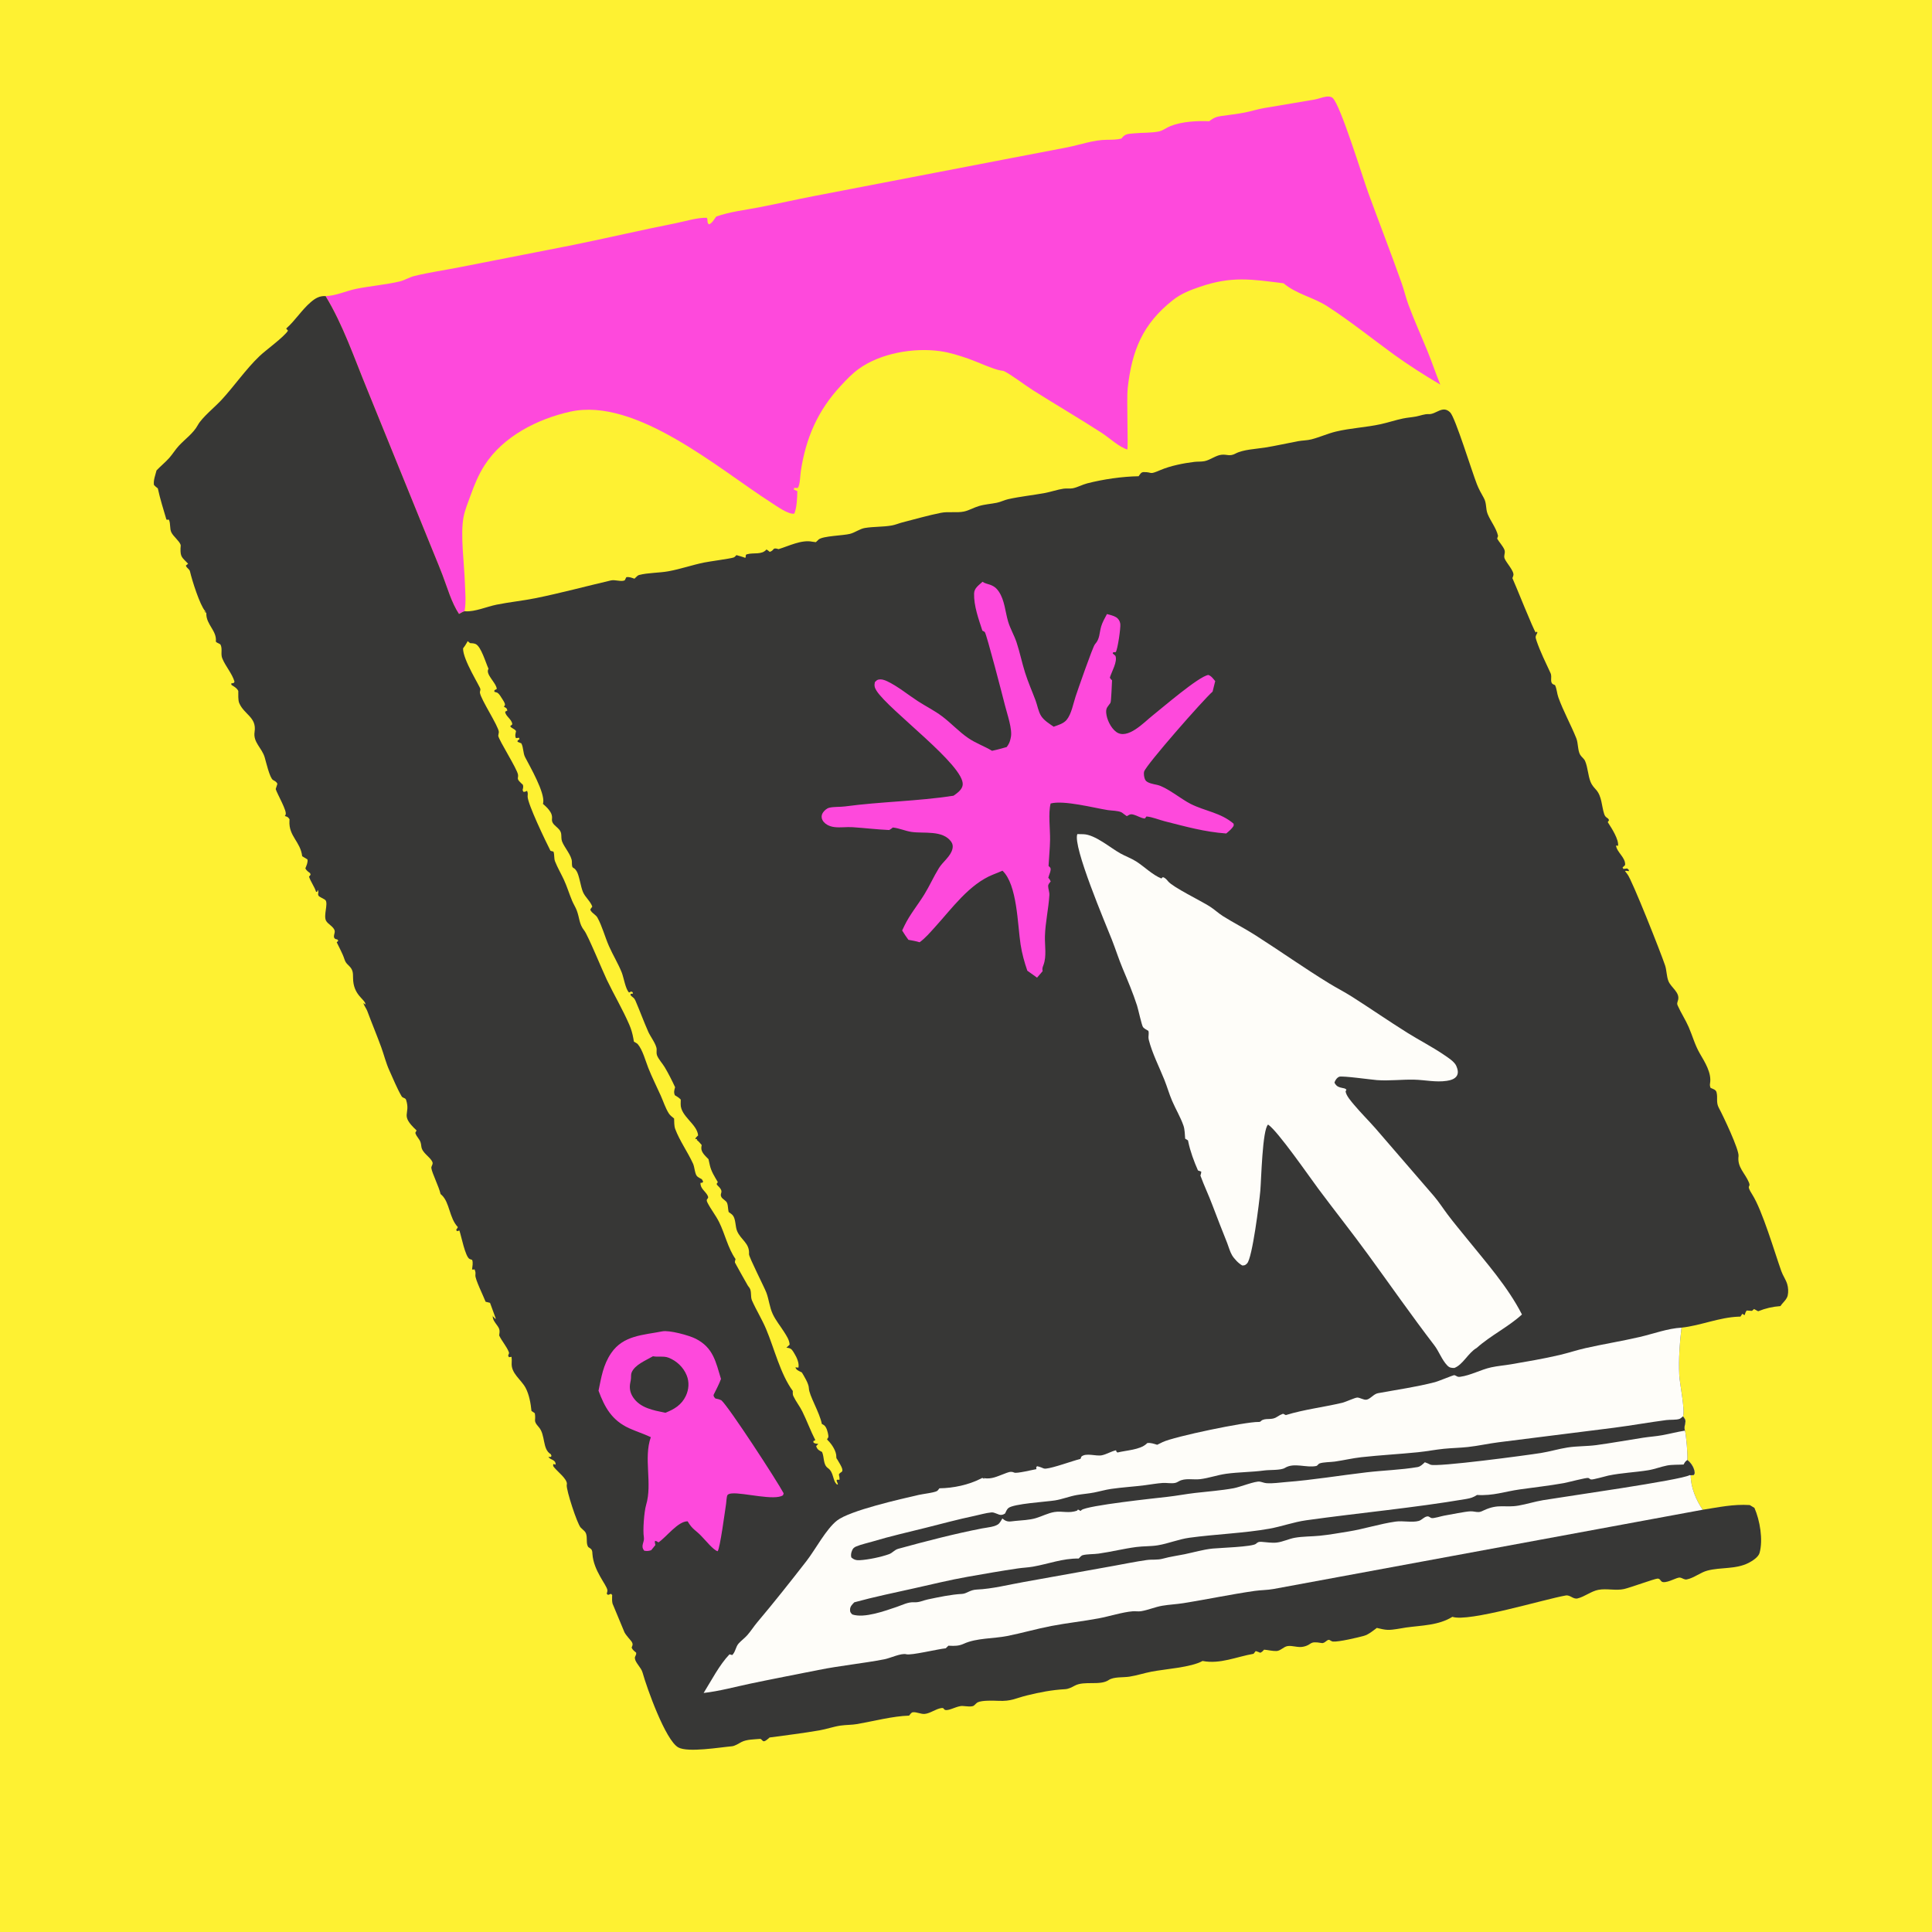 <?xml version="1.0" encoding="utf-8" ?>
<svg xmlns="http://www.w3.org/2000/svg" xmlns:xlink="http://www.w3.org/1999/xlink" width="1024" height="1024">
	<path fill="#FEF132" d="M0 0L1024 0L1024 1024L0 1024L0 0Z"/>
	<path fill="#FE49DC" d="M640.872 64.258C643.2 62.524 644.504 61.873 647.422 61.465C651.581 60.884 655.85 60.416 659.963 59.598C663.234 58.947 666.425 57.908 669.712 57.329L696.6 52.794C698.772 52.43 700.921 51.459 703.072 51.206C704.101 51.085 705.525 51.158 706.333 51.901C710.568 55.794 722.106 93.719 725.276 102.387C731.098 118.303 737.236 134.114 742.909 150.081C744.231 153.804 745.08 157.666 746.453 161.384C749.548 169.767 753.209 177.84 756.591 186.094C758.996 191.964 760.976 198.006 763.402 203.868C755.137 198.954 746.581 193.561 738.811 187.921C727.011 179.356 715.689 170.182 703.4 162.273C696.027 157.527 687.15 155.923 680.312 150.146C663.164 148.022 652.934 146.24 636.041 151.989C630.831 153.762 626.028 155.613 621.672 159.049C605.574 171.75 599.977 185.708 597.705 205.666C597.046 211.457 598.051 236.63 597.506 238.239C593.108 236.957 587.967 232.037 583.973 229.458C571.961 221.704 559.613 214.496 547.533 206.866C543.274 204.176 536.456 198.892 532.377 196.827C531.73 196.5 531.231 196.49 530.515 196.391C526.752 195.868 517.564 191.604 513.419 190.175C508.405 188.448 503.583 186.869 498.317 186.123C484.33 184.143 466.644 187.168 455.063 195.585C451.587 198.112 448.622 201.256 445.704 204.39C433.405 217.594 427.089 232.161 424.429 249.906C424.086 252.197 424.104 256.844 422.848 258.653L420.988 258.559L420.689 259.408C421.364 259.797 421.879 260.027 422.602 260.281C422.525 263.928 422.378 268.844 421.019 272.219C417.972 272.89 411.47 268.13 408.79 266.417C381.038 248.681 337.185 210.47 302.276 218.185C284.983 222.006 266.683 231.257 256.866 246.533C253.595 251.622 251.447 256.912 249.412 262.58C248.081 266.288 246.426 270.186 245.687 274.061C243.921 283.325 246.057 298.627 246.39 308.692C246.554 313.646 247.126 319.087 246.231 323.962C245.238 324.253 244.212 324.939 243.287 325.42C239.234 319.271 237.16 311.591 234.549 304.779C232.047 298.249 229.243 291.758 226.66 285.243L194.388 205.837C187.676 189.505 181.742 171.994 172.558 156.935C178.052 156.814 183.506 154.141 188.942 153.053C196.041 151.633 205.408 150.758 211.964 149.14C214.607 148.487 216.955 146.941 219.623 146.285C227.492 144.349 235.713 143.201 243.681 141.623L303.906 129.81C321.959 126.134 339.882 121.919 357.957 118.347C362.949 117.36 369.642 115.231 374.705 115.439C375.274 116.919 374.544 117.862 375.767 118.929C377.375 118.385 378.61 116.124 379.598 114.792C386.848 112.196 394.874 111.34 402.428 109.871C412.214 107.967 421.931 105.745 431.735 103.86L531.972 84.563L565.855 78.063C572.709 76.678 579.705 74.13 586.729 74.083C589.292 74.066 591.904 74.09 594.393 73.442L594.804 72.92C596.504 70.8 598.379 70.968 600.982 70.693C605.279 70.241 610.077 70.545 614.258 69.665C616.453 69.203 618.398 67.563 620.505 66.755C626.604 64.417 634.409 63.974 640.872 64.258Z"/>
	<path fill="#373736" d="M82.963 249.33C85.11 247.063 87.653 245.022 89.699 242.718C91.513 240.676 92.905 238.313 94.783 236.284C98.21 232.58 102.429 229.75 104.891 225.24C107.044 221.295 113.986 215.673 117.44 211.92C124.252 204.52 130.297 195.681 137.516 188.778C141.005 185.443 150.452 178.714 152.644 175.258L151.675 174.135C156.439 169.947 159.801 164.389 164.642 160.204C166.989 158.175 169.344 156.724 172.558 156.935C181.742 171.994 187.676 189.505 194.388 205.837L226.66 285.243C229.243 291.758 232.047 298.249 234.549 304.779C237.16 311.591 239.234 319.271 243.287 325.42C244.212 324.939 245.238 324.253 246.231 323.962C246.39 323.974 246.549 323.989 246.708 323.998C251.84 324.286 257.984 321.546 263.136 320.498C270.069 319.088 277.141 318.42 284.054 317.009C297.343 314.297 310.561 310.733 323.768 307.647C326.058 307.112 329.216 308.495 331.12 307.589L331.973 305.917C333.533 305.663 334.824 306.237 336.279 306.724L336.934 306.084C337.457 305.582 338.042 304.933 338.763 304.747C343.572 303.512 349.319 303.681 354.291 302.784C360.632 301.64 366.792 299.465 373.126 298.164C376.017 297.57 387.002 296.108 388.776 295.503C389.451 295.272 389.861 294.732 390.306 294.224C391.877 294.677 393.497 295.076 395.015 295.681C395.634 294.63 394.783 294.092 395.992 293.755C399.554 292.762 403.708 294.233 406.264 291.231C406.895 291.619 407.427 292.014 407.98 292.507C410.729 291.622 409.097 289.967 412.67 291.051C418.221 289.361 424.778 285.967 430.51 287.105C431.134 287.228 431.795 287.282 432.425 287.361C432.581 287.211 432.736 287.058 432.893 286.91C433.091 286.724 433.296 286.546 433.491 286.357C433.637 286.216 433.755 286.046 433.915 285.922C436.342 284.027 446.851 283.881 450.475 282.965C453.193 282.279 455.697 280.289 458.417 279.838C463.11 279.061 468.006 279.346 472.719 278.502C474.582 278.168 476.411 277.36 478.26 276.888C484.993 275.169 491.924 273.153 498.714 271.806C502.704 271.015 506.993 271.928 510.882 271.129C513.528 270.585 516.161 269.005 518.802 268.227C522.135 267.245 525.101 267.135 528.381 266.46C530.409 266.042 532.325 265.029 534.372 264.571C540.714 263.154 547.304 262.503 553.704 261.318C557.021 260.703 560.392 259.502 563.679 259.012C565.302 258.77 567 259.122 568.633 258.791C571.217 258.266 573.661 256.854 576.253 256.19C584.776 254.009 594.707 252.568 603.487 252.411C604.301 251.346 604.728 250.219 606.242 250.212C611.164 250.188 608.658 251.867 615.05 249.14C620.383 246.865 627.219 245.519 632.974 244.811C634.794 244.587 636.736 244.777 638.522 244.398C641.491 243.767 644.412 241.352 647.367 241.034C650.502 240.696 651.645 242.099 654.84 240.4C658.916 238.232 665.756 237.969 670.421 237.227C676.287 236.294 682.078 234.946 687.916 233.855C690.317 233.406 692.706 233.478 695.092 232.865C699.463 231.743 703.648 229.806 708.034 228.748C715.794 226.875 724.052 226.536 731.892 224.806C735.824 223.939 739.658 222.635 743.601 221.815C745.914 221.335 748.285 221.186 750.608 220.747C752.778 220.338 754.986 219.383 757.194 219.499C761.219 219.711 764.626 214.554 768.649 218.621C771.351 221.352 780.198 250.123 782.827 256.758C783.805 259.227 785.138 261.617 786.446 263.927C788.048 266.758 787.336 269.603 788.493 272.445C790.071 276.325 793.069 279.878 793.999 284.032L793.521 285.475C794.628 287.41 796.51 289.33 797.352 291.333C798.069 293.039 796.81 294.326 797.487 296.047C798.36 298.268 802.632 302.736 802.127 304.913C802.001 305.455 801.806 305.897 801.602 306.407C803.114 309.603 812.94 334.379 814.005 335.266L814.494 334.732L814.859 335.308C813.825 337.379 813.621 337.35 814.395 339.626C816.36 345.405 819.244 351.201 821.814 356.759C822.876 359.057 821.011 361.876 823.598 362.881C823.794 362.958 823.992 363.026 824.189 363.099C825.178 365.204 825.192 367.494 825.976 369.674C828.594 376.945 832.554 384.03 835.458 391.253C836.531 393.919 836.17 397.679 837.493 399.99C838.212 401.248 839.561 402.012 840.147 403.395C841.613 406.851 841.633 410.923 843.045 414.448C843.709 416.104 844.788 417.289 845.959 418.595C849.042 422.034 848.858 427.172 850.251 431.441C851.01 433.768 852.348 433.148 852.807 434.731L852.132 435.767L852.487 436.304C854.308 439.112 858.009 444.926 857.622 448.272L856.52 448.167C857.028 451.88 861.682 454.521 861.333 458.5L859.994 459.785L860.412 460.54L862.46 460.306L863.347 461.123L863.308 461.732C862.742 461.674 861.78 461.411 861.279 461.675C861.702 462.296 862.146 462.841 862.605 463.429C865.083 466.608 880.236 504.84 882.511 511.641C883.411 514.328 883.274 517.459 884.322 520.044C885.674 523.382 890.3 525.884 889.468 529.853C889.4 530.174 889.272 530.479 889.182 530.795C888.922 531.716 888.822 532.081 889.214 532.966C890.932 536.845 893.331 540.441 895.03 544.344C897.104 549.108 898.312 553.857 900.965 558.41C903.64 563.002 907.273 568.73 906.363 574.149C906.192 575.171 906.291 575.649 906.635 576.597C907.814 577.158 909.422 577.488 909.79 578.888C910.569 581.85 909.41 584.258 911.032 587.22C913.183 591.146 921.89 609.491 921.458 612.773C920.676 618.721 924.924 621.731 926.984 626.781C928.201 629.762 925.065 627.348 928.741 633.137C934.09 641.56 940.511 663.498 944.126 673.713C944.967 676.089 946.535 678.217 947.258 680.6C947.804 682.403 947.958 684.804 947.52 686.639C947.115 688.333 945.908 689.523 944.796 690.789C944.385 691.256 944.026 691.742 943.675 692.255C939.384 692.585 935.866 693.399 931.854 694.992L929.682 693.813L928.589 694.791Q927.185 694.689 925.781 694.601C925.172 695.408 924.968 696.061 924.711 697.033C923.838 696.629 924.249 696.864 923.474 696.333L922.478 697.834C922.2 697.841 921.923 697.844 921.646 697.853C911.178 698.208 901.506 702.571 891.233 703.686C890.24 711.937 889.679 720.303 890.034 728.619C890.235 733.328 893.257 747.299 892.009 750.717C892.664 751.579 893.419 752.348 893.316 753.504C893.145 755.411 892.467 756.287 893.051 758.26C893.69 760.31 894.675 771.777 894.315 773.815C896.184 775.227 897.76 777.626 898.132 779.97C898.3 781.029 898.186 780.947 897.738 781.807L896.122 781.933C896.03 788.048 898.987 795.249 902.501 800.189C911.105 798.857 918.576 797.167 927.406 797.707L929.888 799.214C932.774 805.763 934.556 816.11 932.601 823.094C931.97 825.348 928.703 827.401 926.724 828.401C919.919 831.841 912.143 830.564 904.956 832.448C901.224 833.427 897.745 836.42 894.032 837.121C892.688 837.375 891.75 836.38 890.483 836.167C888.752 835.877 884.506 838.816 881.525 838.56C880.055 838.433 880.149 836.633 878.535 836.687C876.984 836.739 864.04 841.488 860.799 842.215C856.406 843.201 851.576 841.806 847.161 842.646C843.356 843.37 839.93 846.265 836.18 847.189C833.78 847.78 832.264 845.226 829.851 845.645C818.472 847.624 778.249 859.915 769.803 856.947C762.45 861.516 753.6 861.461 745.292 862.611C742.234 863.034 738.611 863.919 735.545 863.859C733.651 863.822 731.6 863.237 729.753 862.828C727.756 864.322 725.344 866.346 722.93 867.025C719.751 867.919 709.453 870.337 706.461 870.061C705.991 870.018 705.157 869.509 704.755 869.275C703.496 868.539 702.317 871.157 700.534 870.844C693.386 869.586 695.823 871.769 690.67 872.805C687.8 873.382 685.06 872.053 682.42 872.462C680.372 872.779 678.655 875.014 676.552 875.079C674.488 875.144 672.109 874.535 670.005 874.356C669.339 875.122 668.905 875.591 667.967 876C667.167 875.644 666.398 875.343 665.559 875.092L664.407 876.549C655.374 878.092 646.708 882.156 637.376 880.347C631.302 883.783 617.51 884.607 610.249 886.026C606.335 886.79 602.531 888.051 598.588 888.668C595.307 889.181 590.317 888.633 587.608 890.464C583.027 893.561 574.738 890.711 569.678 893.419C568.039 894.297 566.361 895.2 564.477 895.304C557.575 895.685 551.04 896.943 544.34 898.6C537.878 900.198 536.189 901.768 529.121 901.472C526.472 901.361 520.466 901.153 518.198 902.269C517.612 902.558 516.747 903.524 516.234 903.967C515.205 904.856 511.685 904.29 510.225 904.204C507.35 904.036 503.151 906.846 501.028 906.312C499.962 906.045 500.556 905.08 498.895 905.319C496.007 905.734 493.091 908.13 490.14 908.405C488.044 908.6 485.936 907.316 483.822 907.535C482.994 907.621 482.368 908.706 481.835 909.316C473.294 909.563 462.977 912.262 454.431 913.763C451.438 914.289 448.462 914.164 445.471 914.602C441.718 915.152 438.076 916.48 434.335 917.125C425.623 918.627 416.67 919.727 407.906 920.904C407.195 921.477 406.316 922.35 405.501 922.734C404.208 923.343 404.153 922.172 403.048 921.634C399.955 921.913 395.664 921.874 392.934 923.343C391.5 924.115 389.502 925.428 387.89 925.566C381.641 926.103 364.592 929.012 359.493 926.159C352.707 922.363 342.825 894.609 340.581 886.518C339.821 883.776 336.848 881.456 336.514 879.04C336.325 877.676 337.395 877.518 337.175 875.94C336.201 875.127 335.253 874.477 334.773 873.259C334.877 872.995 335.221 872.154 335.263 871.905C335.502 870.477 334.038 869.263 333.186 868.189C332.428 867.234 331.598 866.293 331.01 865.218C330.872 864.965 324.701 850.104 324.668 849.976C324.366 848.814 324.387 847.432 324.429 846.236C324.439 845.959 324.455 845.681 324.468 845.404L323.873 844.765L322.284 845.336L321.586 844.742C321.699 844.092 322.01 843.447 321.924 842.793C321.549 839.956 314.585 832.545 314 823.604C313.99 823.45 313.955 822.7 313.924 822.524C313.647 820.927 313.041 820.842 311.791 819.971C310.773 818.445 311.115 816.293 310.95 814.517C310.676 811.585 309.536 811.508 307.755 809.616C305.944 807.691 300.079 789.791 300.38 787.076C300.405 786.853 300.484 786.634 300.478 786.41C300.4 783.702 295.502 779.972 293.827 777.876C293.114 776.984 293.123 777.167 293.251 775.937L294.5 776.293C294.531 773.474 291.902 774.034 290.655 772.207L291.919 772.208L292.305 771.657L291.926 770.747C287.351 768.124 289.216 760.524 285.583 756.422C282.295 752.708 284.204 753.159 283.465 749.041L281.688 747.826C281.317 743.889 280.45 739.059 278.556 735.549C276.161 731.108 270.789 727.935 271.204 722.348C271.286 721.239 271.254 720.254 271.122 719.15L269.824 719.339C268.62 718.128 270.225 717.939 269.665 716.554C268.431 713.506 266 710.858 264.569 707.818C264.908 705.335 265.024 704.612 263.506 702.499C262.332 700.866 261.077 699.466 261.158 697.409L260.844 697.218L262.523 699.032L262.765 698.839L259.724 690.53Q258.55 690.25 257.38 689.953C256.264 686.991 251.783 678.015 251.963 675.92C252.085 674.498 252.07 674.09 251.492 672.758C250.59 672.973 251.017 672.975 250.213 672.822C250.361 671.3 250.834 669.178 250.24 667.771C249.874 667.651 249.24 667.454 248.91 667.294C246.581 666.165 244.482 655.006 243.483 652.189L242.278 652.55L241.76 651.85C242.438 650.888 242.135 651.371 242.677 650.404C238.048 645.502 238.399 637.36 234.095 633.384C233.902 633.205 233.701 633.035 233.504 632.86C232.654 628.942 228.953 621.739 228.623 619.083C228.494 618.044 229.699 617.074 229.174 615.887C227.889 612.979 223.693 611.149 223.308 607.597C223.103 605.714 222.882 604.852 221.702 603.293C220.956 602.307 220.521 601.603 220.112 600.44L220.796 599.148C211.61 590.622 217.832 590.986 215.24 582.963C214.849 581.75 213.51 582.174 212.82 580.982C210.369 576.75 208.463 571.93 206.417 567.476C204.568 563.453 203.561 559.158 202.049 555.014C199.717 548.622 197.063 542.313 194.696 535.935C194.132 534.416 193.048 533.2 192.56 531.612L193.709 532.447C193.784 529.645 187.105 527.693 187.126 518.187C187.132 515.432 186.979 513.83 184.941 511.872C183.74 510.719 183.099 510.079 182.575 508.447C181.571 505.317 179.849 502.406 178.466 499.421L179.279 498.681C178.809 497.443 178.369 498.155 177.514 497.504C176.323 496.599 177.585 494.614 177.413 493.5C177.05 491.143 173.749 489.91 172.784 487.944C171.421 485.163 173.92 479.286 172.605 477.235C172.083 476.421 169.006 475.484 168.713 474.528C168.346 473.329 169.171 473.056 168.382 471.631L168.102 472.683L167.543 472.705C166.588 469.786 164.74 467.49 163.787 464.659L164.621 463.633L164.367 462.789C163.337 462.024 162.439 461.445 161.846 460.264C162.45 458.661 163.242 457.234 162.965 455.527Q161.572 454.662 160.168 453.814C159.221 446.003 152.978 443.243 153.412 435.133L153.467 434.228C152.573 432.961 152.471 432.983 150.979 432.506C151.11 432.277 151.254 432.054 151.373 431.818C152.318 429.941 146.953 420.947 146.128 418.211C146.452 417.3 146.751 416.394 147.016 415.463C146.581 414.342 145.689 413.99 144.703 413.412C142.943 412.381 140.955 403.617 140.282 401.37C138.782 396.359 134.075 393.464 134.936 387.914C136.143 380.139 129.475 378.842 126.804 372.661C126.103 371.038 126.351 368.033 126.3 366.24C125.606 364.8 124.576 364.238 123.288 363.393C122.499 362.876 122.792 363.256 122.497 362.27L123.933 361.969L124.296 361.284C122.955 356.826 119.538 353.214 117.803 348.927C116.882 346.649 117.959 344.14 116.98 341.883C116.584 340.97 115.217 341.056 114.397 340.057C115.047 334.338 109.346 331.198 109.348 325.271C109.348 325.114 109.353 324.957 109.355 324.8L108.095 324.154L109.101 324.305C108.969 324.149 108.84 323.99 108.704 323.837C105.924 320.697 101.76 307.531 100.736 303.015C100.369 301.395 99.087 301.362 98.507 299.774L99.704 298.791C96.487 295.417 95.559 295.332 95.681 290.66C95.69 290.306 95.851 289.058 95.737 288.75C94.932 286.58 91.978 284.429 90.856 282.227C89.813 280.176 90.542 277.585 89.484 275.39C88.569 275.51 88.996 275.53 88.201 275.385C86.593 269.902 84.847 264.423 83.645 258.834C82.869 258.275 82.239 257.739 81.592 257.033C81.218 254.52 82.364 251.773 82.963 249.33Z"/>
	<path fill="#FEF132" d="M247.87 339.821L249.144 340.869C250.129 340.919 251.1 340.941 252.03 341.321C254.964 342.519 257.456 351.335 258.924 354.466C257.034 357.304 263.03 361.826 263.305 365.17L262.107 365.806C262.093 366.094 261.909 366.427 262.064 366.67C262.123 366.761 263.293 366.976 263.539 367.113C264.465 367.633 265.215 368.88 265.749 369.762C266.267 370.619 268.029 372.926 267.572 373.852C267.443 374.115 267.228 374.325 267.056 374.562C268.354 375.292 268.525 375.166 268.927 376.572L267.759 377.196C267.746 379.498 271.416 381.271 271.524 383.922L270.404 384.9C271.351 386.29 272.543 386.054 273.517 387.484C273.254 388.794 272.822 389.985 273.473 391.237L275.025 391.01L275.388 391.711L274.329 392.538L274.317 393.187L276.308 393.978C277.528 396.297 277.168 399.104 278.32 401.323C280.991 406.469 288.862 420.079 287.907 425.503C287.874 425.69 287.821 425.874 287.778 426.059C288.869 427.025 290.01 428.039 290.904 429.194C292.066 430.695 292.79 432.092 292.565 434.035C292.143 437.662 296.969 438.366 297.444 442.01C297.621 443.369 297.414 444.642 297.901 445.974C299.051 449.117 303.111 453.512 303.115 456.792C303.12 461.274 303.788 458.824 305.582 461.678C307.067 464.041 307.73 469.864 308.996 472.811C310.204 475.625 312.857 477.56 313.928 480.503L312.879 481.997C313.129 483.198 314.119 483.796 315.032 484.604C315.686 485.183 316.252 485.618 316.687 486.408C319.175 490.933 320.637 496.602 322.739 501.395C324.822 506.146 327.623 510.652 329.541 515.452C330.591 518.079 331.531 524.325 333.41 526.05L334.61 525.514L335.356 525.941L335.433 526.68L334.296 526.728L334.188 527.471C334.419 527.696 334.639 527.934 334.881 528.147C335.121 528.357 335.391 528.532 335.632 528.74C336.172 529.206 336.509 529.697 336.791 530.349C339.151 535.814 341.185 541.434 343.605 546.887C344.705 549.364 348.027 553.716 348.036 556.171C348.04 557.176 347.87 558.392 348.237 559.358C349.009 561.385 351.175 563.736 352.336 565.688C354.344 569.064 356.165 572.685 357.812 576.248C357.382 577.858 357.01 578.876 357.684 580.5C358.92 581.192 359.8 581.772 360.816 582.786C360.79 583.583 360.78 584.379 360.768 585.176C360.669 591.699 369.514 595.73 370.018 601.801C369.82 601.987 368.987 602.752 368.854 602.954C368.699 603.188 368.639 603.473 368.527 603.731C368.525 603.737 368.518 603.74 368.513 603.745L369.509 603.698L369.308 604.2C370.351 604.978 371.095 605.902 371.915 606.896C371.803 607.546 371.742 607.755 371.71 608.353C371.578 610.802 373.981 612.763 375.525 614.41L376.212 617.511C376.962 620.923 378.73 623.564 380.468 626.549L379.853 627.41L379.993 627.959C384.322 632.05 381.27 631.953 382.244 634.229C382.891 635.739 384.83 636.137 385.431 637.746C385.89 638.976 385.833 640.987 386.198 642.39C386.84 642.867 387.828 643.492 388.351 644.106C390.011 646.054 389.667 650.082 390.674 652.467C392.705 657.277 397.398 658.835 396.992 664.726C396.89 666.202 405.113 682.257 406.186 685.11C407.605 688.884 407.839 692.792 409.602 696.542C411.138 699.809 413.649 702.886 415.582 705.948C416.867 707.982 418.395 710.22 418.518 712.685L416.823 714.291C417.154 714.34 417.487 714.38 417.816 714.439C419.678 714.771 420.102 715.916 421.078 717.478C422.307 719.443 423.691 722.557 423.181 724.877L421.586 724.714C422.056 726.076 422.959 726.386 424.186 727.024L425.021 727.454C426.24 729.518 428.652 733.373 428.714 735.724C428.82 739.682 434.372 748.443 435.595 754.72C435.94 754.899 436.456 755.153 436.758 755.376C438.101 756.367 438.782 759.11 439.016 760.739C439.174 761.842 438.983 761.933 438.355 762.791C438.709 763.395 438.513 763.15 438.998 763.634C440.961 765.595 443.387 769.309 443.263 772.169C443.229 772.97 443.441 773.037 443.886 773.718C444.644 775.12 446.032 777.069 446.394 778.597C446.862 780.566 445.465 779.941 444.617 781.501C444.864 782.543 445.012 783.232 444.968 784.316L443.667 784.283L443.377 784.731L444.131 786.67L443.675 786.846C441.192 784.903 442.076 780.401 438.807 778.107C436.179 776.262 436.957 772.368 435.705 769.575C435.436 769.433 435.165 769.294 434.898 769.149C433.613 768.449 433 767.88 432.579 766.449L433.721 765.293C432.725 765.223 432.093 765.175 431.223 764.664L431.058 763.859L432.142 763.311C429.598 758.342 427.705 753.098 425.241 748.097C423.878 745.329 421.846 742.826 420.559 740.075C420.227 739.367 420.171 738.955 420.18 738.194C420.183 737.884 420.202 737.574 420.213 737.264C413.602 728.288 410.386 714.662 406.023 704.353C403.843 699.202 400.838 694.407 398.582 689.316C397.645 687.2 398.509 684.375 397.221 682.563C396.951 682.183 396.646 681.826 396.389 681.436C395.867 680.643 389.557 669.286 389.538 669.188C389.418 668.569 389.744 667.944 389.847 667.323C385.804 661.551 384.277 654.082 381.164 647.78C379.369 644.146 376.733 640.933 374.933 637.338C373.758 634.992 376.042 635.724 375.112 633.791C373.949 631.37 371.053 629.951 371.292 626.92L372.285 626.863L372.691 626.232L372.003 625.038C371.211 624.595 370.293 624.141 369.594 623.561C368.275 622.466 368.178 618.636 367.359 616.83C364.564 610.672 360.216 604.645 357.886 598.414C357.276 596.782 357.36 594.572 357.285 592.838C357.244 592.802 357.204 592.766 357.161 592.732C356.17 591.945 355.125 591.151 354.442 590.064C352.678 587.257 351.575 583.759 350.218 580.713C348.022 575.783 345.566 571.003 343.588 565.973C342.13 562.265 340.617 556.478 338.03 553.419C337.645 552.964 336.525 552.441 335.988 552.092C335.898 551.531 335.796 550.975 335.696 550.416C335.23 547.804 334.57 545.48 333.515 543.049C329.954 534.84 325.446 527.28 321.603 519.251C319.33 514.5 311.58 495.617 309.705 493.268C306.849 489.691 307.212 486.484 305.678 482.504C305.005 480.76 303.964 479.167 303.239 477.441C301.675 473.719 300.539 469.838 298.825 466.177C297.338 463.001 295.497 459.861 294.208 456.609C293.522 454.878 293.984 453.143 293.343 451.359C292.76 451.258 292.304 451.109 291.752 450.908C289.369 446.234 279.394 425.602 279.655 421.995C279.739 420.826 279.86 420.281 279.349 419.162C278.47 419.574 278.365 419.739 277.358 419.656L276.991 418.734C277.238 417.683 277.488 416.978 277.125 415.931C276.475 415.331 275.773 414.728 275.199 414.054C273.863 412.485 274.802 412.26 274.559 410.607C274.097 407.468 264.523 392.577 264.08 389.988C264.065 389.904 264.414 388.12 264.407 387.994C264.23 384.821 254.864 370.78 254.368 367.155C254.281 366.526 254.679 365.9 254.619 365.268C254.483 363.845 245.259 349.587 245.436 343.644C246.162 342.684 246.825 341.772 247.397 340.711L247.87 339.821Z"/>
	<path fill="#FE49DC" d="M350.987 705.654C354.654 704.883 365.219 707.753 368.763 709.563C378.14 714.35 379.383 721.92 382.143 730.867C381.06 733.792 379.56 736.579 378.182 739.376C378.314 740.427 378.499 740.443 379.15 741.221C379.635 741.321 380.509 741.492 380.959 741.627C380.996 741.638 382.238 742.093 382.332 742.175C386.243 745.573 411.721 784.665 415.349 791.474L415.025 792.502C410.691 795.586 394.039 791.063 388.047 791.542C387.307 791.601 385.98 791.739 385.547 792.485C385.085 793.28 385.015 795.935 384.844 797.031C384.286 800.6 381.624 820.803 380.364 822.199C378.013 821.508 373.9 816.323 372.062 814.498C368.802 810.916 367.143 810.908 364.455 806.325C359.307 806.269 353.197 814.718 348.999 817.503C348.294 817.021 348.03 816.825 347.167 816.675C347.069 817.674 347.031 817.294 347.225 818.249C347.269 818.468 347.324 818.685 347.373 818.902L345.153 821.637C343.725 822.135 342.967 822.108 341.508 821.94C339.237 819.315 341.743 817.479 341.259 814.728C340.646 811.249 341.399 801.161 342.456 797.642C345.874 786.254 340.998 772.936 344.949 761.726C341.2 759.956 337.213 758.707 333.438 756.985C324.379 752.852 320.501 746.001 317.23 737.095C318.744 729.844 319.661 723.465 323.915 717.198C330.353 707.714 340.911 707.647 350.987 705.654Z"/>
	<path fill="#373736" d="M346.009 718.883C346.103 718.881 346.199 718.861 346.292 718.878C348.941 719.355 351.75 718.623 354.278 719.584C358.571 721.216 362.228 724.674 363.955 728.954C365.395 732.521 365.138 736.382 363.517 739.839C361.281 744.605 357.352 746.99 352.658 748.791C352.579 748.778 352.5 748.767 352.421 748.751C346.215 747.466 339.293 746.28 335.522 740.552C333.914 738.11 333.485 735.543 334.088 732.712C334.254 731.93 334.408 731.238 334.445 730.436C334.49 729.482 334.404 728.392 334.763 727.488C336.413 723.336 342.436 721.001 346.009 718.883Z"/>
	<path fill="#FE49DC" d="M520.776 308.339C521.407 308.793 521.935 309.068 522.686 309.279C525.72 310.131 527.583 310.85 529.402 313.564C532.505 318.191 532.769 324.156 534.312 329.389C535.453 333.256 537.593 336.774 538.846 340.601C540.56 345.837 541.675 351.32 543.341 356.6C544.934 361.652 547.053 366.363 548.895 371.305C549.86 373.892 550.344 377.169 551.834 379.486C553.405 381.927 556.125 383.532 558.462 385.173C560.857 384.289 563.678 383.557 565.359 381.52C567.883 378.463 568.849 372.894 570.092 369.142C571.069 366.19 579.185 342.779 580.325 341.508C583.06 338.458 582.571 335.665 583.663 331.968C584.326 329.726 585.62 327.53 586.703 325.462C588.234 325.886 590.129 326.275 591.487 327.102C592.79 327.896 593.568 329.145 593.778 330.641C594.067 332.702 592.384 344.287 591.359 345.645L590.013 345.711L589.766 346.35L591.196 347.6C592.418 350.637 589.182 356.031 588.258 359.092C588.647 359.882 588.446 359.652 589.022 360.211C589.147 360.332 589.279 360.446 589.408 360.564C589.254 362.16 589.05 371.812 588.536 372.572C587.189 374.563 586.113 375.073 586.304 377.735C586.555 381.251 588.712 385.738 591.557 387.885C597.555 392.41 606.506 382.708 610.706 379.395C615.944 375.262 635.443 358.397 640.467 357.74C642.095 358.329 643.01 359.729 644.088 361.012L642.697 366.582C637.929 370.685 607.456 405.41 606.423 408.927C606.07 410.129 606.422 412.313 607.019 413.383C607.976 415.098 611.48 415.595 613.299 416.003C618.332 417.135 625.879 423.472 631.029 426.071C638.727 429.955 647.087 430.717 653.865 436.609L653.875 437.651C652.891 439.365 651.403 440.499 649.925 441.766C638.219 440.891 628.651 438.145 617.353 435.298C614.215 434.507 610.842 433.033 607.66 432.74L606.8 433.839C604.745 433.655 602.929 432.382 600.956 431.823C599.433 431.391 599.112 431.515 597.771 432.273C597.591 432.375 597.413 432.482 597.235 432.587C596.719 432.207 596.178 431.85 595.669 431.464C595.359 431.229 594.83 430.753 594.424 430.556C592.475 429.612 589.29 429.709 587.13 429.366C579.794 428.201 563.903 424.02 556.859 425.864C555.53 430.919 556.634 439.625 556.556 445.056C556.489 449.695 555.995 454.345 555.755 458.982C555.941 459.154 556.564 459.716 556.687 459.907C557.392 461.003 555.948 463.831 555.617 465.213C556.266 465.934 556.506 466.267 556.898 467.192C556.304 467.896 555.521 468.674 555.543 469.667C555.578 471.249 556.289 472.783 556.192 474.405C555.76 481.639 554.038 488.987 553.836 496.226C553.697 501.185 554.832 506.803 553.047 511.507C552.543 512.834 552.327 513.342 552.621 514.737L549.663 518.178Q547.049 516.387 544.502 514.5C542.936 509.94 541.667 505.354 540.928 500.582C539.299 490.059 539.201 468.918 531.338 461.488C529.738 462.201 528.088 462.845 526.458 463.491C513.718 468.538 504.507 481.573 495.542 491.399C492.964 494.224 490.527 497.152 487.419 499.419C485.47 498.811 483.482 498.486 481.477 498.123C480.265 496.529 479.215 494.88 478.162 493.177C478.546 492.343 478.95 491.521 479.346 490.693C482.158 484.814 486.463 479.646 489.89 474.101C492.697 469.559 494.857 464.611 497.653 460.098C499.764 456.692 503.879 453.926 504.823 449.896C505.132 448.577 504.981 447.297 504.179 446.171C499.638 439.793 489.553 441.923 483.057 440.924C479.708 440.409 476.65 438.958 473.229 438.591C472.603 439.14 472.014 439.534 471.285 439.936C464.778 439.642 458.34 438.857 451.854 438.426C448.672 438.215 445.481 438.757 442.305 438.379C440.945 438.218 439.626 437.83 438.433 437.149C437.093 436.384 435.838 435.119 435.55 433.55C435.353 432.481 435.623 431.488 436.241 430.61C436.995 429.539 438.23 428.422 439.522 428.116C442.124 427.501 445.164 427.783 447.853 427.423C466.957 424.864 486.255 424.694 505.364 421.754C507.289 420.402 509.942 418.585 510.248 416.029C511.469 405.822 471.044 376.374 464.551 366.067C463.566 364.504 463.282 363.339 463.701 361.545C464.328 360.951 464.672 360.413 465.549 360.214C467.16 359.849 468.769 360.388 470.225 361.08C475.872 363.767 481.228 368.218 486.512 371.642C490.74 374.381 495.371 376.668 499.392 379.704C504.183 383.322 508.225 387.805 513.22 391.216C517.188 393.926 521.69 395.47 525.802 397.937C528.432 397.417 530.997 396.664 533.577 395.944C534.641 394.513 535.206 393.384 535.586 391.633C535.635 391.408 535.673 391.181 535.728 390.958C536.779 386.713 533.733 378.248 532.632 373.767C531.657 369.803 522.887 336.036 521.982 335.046C521.639 334.671 521.112 334.52 520.677 334.257C518.695 328.16 516.097 321.053 516.288 314.568C516.374 311.651 518.774 310.205 520.776 308.339Z"/>
	<path fill="#FEFDF9" d="M571.009 442.083C572.087 442.082 573.157 442.118 574.234 442.151C580.423 442.339 588.46 449.347 593.841 452.338C596.567 453.852 599.622 454.925 602.238 456.598C606.548 459.356 610.87 463.748 615.563 465.606L616.305 464.908C617.527 465.184 618.342 466.189 619.115 467.125C621.722 470.283 636.201 477.281 641.153 480.412C643.61 481.965 645.747 484.022 648.221 485.584C653.788 489.098 659.684 492.052 665.268 495.618C678.399 504.004 691.2 513.065 704.472 521.207C708.421 523.63 712.575 525.729 716.483 528.215C726.354 534.495 735.994 541.172 745.911 547.38C752.366 551.421 759.234 554.908 765.513 559.206C767.549 560.599 770.876 562.677 771.862 564.963C772.545 566.549 773.108 568.455 772.221 570.078C771.198 571.948 768.761 572.581 766.807 572.872C760.974 573.74 755.296 572.375 749.498 572.241C743.032 572.091 736.303 572.96 729.82 572.479C726.887 572.262 711.383 570.086 709.825 570.693C708.597 571.171 707.612 572.641 707.288 573.826C707.401 574.024 707.501 574.231 707.628 574.421C708.646 575.949 709.727 576.281 711.442 576.63C712.531 576.852 712.761 576.797 713.642 577.527L713.195 578.495C713.535 580.824 716.232 583.835 717.759 585.651C721.363 589.937 725.376 593.899 729.073 598.112L760.063 634.007C762.687 637.098 764.858 640.506 767.289 643.742C770.523 648.047 774.027 652.215 777.413 656.408C787.698 669.141 799.207 682.092 806.668 696.71C799.421 703.333 790.078 707.804 782.661 714.45C778.213 716.961 775.411 723.337 770.816 725.055C769.165 725.019 768.275 724.973 767.052 723.696C764.165 720.683 762.737 716.327 760.202 713.02C748.157 697.303 736.887 681.136 725.241 665.141C716.637 653.325 707.539 641.884 698.81 630.17C693.956 623.656 677.339 599.569 672.117 596.041C669.068 598.554 668.5 625.545 667.991 631.192C667.445 637.234 663.778 666.838 660.98 669.639C660.006 670.613 659.714 670.705 658.434 670.727C656.505 669.709 654.089 667.142 652.98 665.244C651.837 663.289 651.25 660.895 650.42 658.791C647.777 652.097 645.126 645.52 642.61 638.766C640.64 633.474 638.169 628.378 636.249 623.08C636.501 622.325 636.663 621.811 636.706 621.007L634.944 620.356C632.856 615.631 630.83 610.137 629.795 605.083C629.753 604.878 629.717 604.671 629.677 604.465C629.433 604.303 629.194 604.132 628.945 603.977C628.688 603.817 628.423 603.672 628.162 603.519C627.986 601.305 627.974 598.658 627.243 596.557C625.7 592.124 623.125 587.834 621.26 583.508C619.688 579.86 618.619 576.012 617.142 572.324C614.42 565.528 610.694 558.276 608.901 551.209C608.646 550.207 608.688 549.226 608.809 548.21C608.889 547.545 608.835 547.072 608.689 546.42C607.89 545.922 606.365 545.135 605.828 544.41C605.118 543.45 603.31 534.995 602.65 532.951C600.501 526.289 597.78 519.887 595.078 513.437C592.949 508.355 591.304 503.124 589.295 498.004C586.157 490.008 568.4 448.442 571.009 442.083Z"/>
	<path fill="#FEFDF9" d="M613.338 765.76Q614.764 765.046 616.201 764.355C622.165 761.42 660.32 753.507 667.031 753.665C668.39 753.697 668.173 753.003 669.248 752.577C671.777 751.575 674.199 752.787 676.936 750.914C677.993 750.191 678.849 749.764 680.046 749.308L681.504 750.023C691.297 747.01 701.493 745.86 711.411 743.507C713.232 743.075 718.352 740.666 719.474 740.731C720.938 740.816 722.763 742.071 724.236 741.865C726.243 741.585 728.03 738.852 730.354 738.423C740.426 736.566 750.702 735.132 760.632 732.554C762.219 732.143 770.44 728.788 770.724 728.847C772.115 729.137 772.192 729.968 773.947 729.726C779.596 728.946 784.83 725.93 790.359 724.719C793.827 723.959 797.437 723.698 800.939 723.091C809.449 721.618 818.357 720.123 826.751 718.145C831.299 717.073 835.742 715.573 840.3 714.543C849.854 712.384 859.561 710.836 869.09 708.627C876.2 706.978 883.977 704.066 891.233 703.686C890.24 711.937 889.679 720.303 890.034 728.619C890.235 733.328 893.257 747.299 892.009 750.717C892.664 751.579 893.419 752.348 893.316 753.504C893.145 755.411 892.467 756.287 893.051 758.26C893.69 760.31 894.675 771.777 894.315 773.815C896.184 775.227 897.76 777.626 898.132 779.97C898.3 781.029 898.186 780.947 897.738 781.807L896.122 781.933C896.03 788.048 898.987 795.249 902.501 800.189L674.963 842.205C671.653 842.81 668.225 842.751 664.892 843.233C652.334 845.047 639.874 847.676 627.35 849.69C623.576 850.297 619.731 850.438 615.968 851.086C612.192 851.735 608.564 853.359 604.785 853.969C603.276 854.213 601.866 853.904 600.372 854.018C595.111 854.42 587.875 856.72 582.335 857.761C573.997 859.327 565.539 860.207 557.209 861.809C549.365 863.317 541.688 865.56 533.87 867.111C526.581 868.557 517.557 868.139 510.851 871.21C508.196 872.427 506.016 872.42 503.131 872.275L502.687 872.25L501.274 873.631C496.905 874.071 482.953 877.487 480.364 876.793C477.641 876.063 471.846 878.853 468.854 879.432C457.229 881.68 445.377 882.797 433.771 885.132C421.778 887.544 409.702 889.827 397.739 892.349C389.507 894.086 381.308 896.354 372.94 897.308C377.005 890.776 381.342 882.351 386.647 876.828L388.101 877.213C389.851 875.539 389.905 872.82 391.504 871.066C392.907 869.526 394.643 868.286 396.04 866.72C397.953 864.575 399.478 862.084 401.336 859.884C410.29 849.279 418.87 838.416 427.395 827.452C432.275 821.175 437.83 810.423 443.685 805.89C450.547 800.578 477.239 794.553 487.02 792.313C488.937 791.875 495.269 791.116 496.624 790.277C497.174 789.937 497.484 789.313 497.914 788.831C505.331 788.739 513.394 787.019 520.018 783.644L520.653 783.314L521.743 783.873L521.401 783.445C525.647 784.11 528.389 782.554 532.266 781.142C534.133 780.463 535.654 779.587 537.55 780.503C538.837 781.124 547.459 778.967 549.326 778.68C549.211 777.439 549.021 777.935 549.677 777.124C550.442 777.299 551.171 777.462 551.893 777.777C552.685 778.122 553.384 778.504 554.284 778.415C558.432 778.005 568.019 774.431 572.678 773.238L573.157 772.029C575.686 769.848 580.928 771.976 584.016 771.326C586.576 770.787 588.897 769.259 591.52 768.673C591.814 769.631 591.553 769.24 592.269 769.869C596.959 768.673 604.171 768.487 607.682 765.24L608.103 764.844C609.933 764.608 611.603 765.252 613.338 765.76Z"/>
	<path fill="#373736" d="M892.009 750.717C892.664 751.579 893.419 752.348 893.316 753.504C893.145 755.411 892.467 756.287 893.051 758.26C889.004 758.907 885.044 759.945 881.017 760.685C877.717 761.291 874.294 761.497 870.966 762.01C862.682 763.285 854.439 764.801 846.128 765.928C841.055 766.615 835.874 766.409 830.818 767.2C826.102 767.938 821.5 769.349 816.788 770.111C809.52 771.286 761.237 777.751 758.162 776.301C757.673 776.07 757.198 775.806 756.694 775.608L756.113 775.386L755.212 775.027C754.098 776.03 752.893 777.319 751.359 777.578C742.452 779.085 733.334 779.31 724.364 780.355C710.158 782.011 695.97 784.414 681.722 785.506C678.352 785.765 674.595 786.379 671.244 786.112C670.003 786.013 668.898 785.486 667.708 785.29C665.323 784.897 657.174 788.187 653.884 788.789C647.124 790.028 640.253 790.49 633.435 791.289C628.566 791.86 623.741 792.786 618.872 793.341C612.44 794.075 576.261 797.894 573.211 800.363C573.044 800.498 572.92 800.68 572.774 800.839L571.347 800.07L570.912 800.636C566.571 802.302 563.047 800.711 558.85 801.4C555.465 801.956 552.275 803.687 548.991 804.658C545.587 805.665 541.574 805.78 538.043 806.132C535.351 806.4 533.846 806.954 531.624 805.098C531.51 805.003 531.399 804.905 531.286 804.808C530.774 805.656 530.232 806.649 529.583 807.4C527.954 809.284 522.87 809.632 520.424 810.109C505.664 812.991 490.664 816.893 476.156 820.872C474.024 821.457 473.131 823.043 471.217 823.734C466.962 825.27 460.254 826.668 455.804 826.925C453.861 827.037 452.664 826.744 451.208 825.453C450.885 824.233 451.129 822.963 451.613 821.806C452.11 820.62 452.668 820.13 453.85 819.638C456.533 818.519 459.572 817.913 462.361 817.073C472.106 814.141 481.152 812.147 490.932 809.683C499.456 807.536 507.745 805.291 516.357 803.478C519.289 802.86 522.402 801.919 525.365 801.623C526.389 801.521 527.156 801.849 528.097 802.218C528.41 802.34 529.276 802.706 529.62 802.804C530.776 803.13 531.734 802.826 532.704 802.181C533.142 801.263 533.646 799.997 534.428 799.326C537.171 796.976 554.553 796.002 559.218 795.24C563.134 794.601 566.903 793.057 570.817 792.377C573.807 791.857 576.852 791.657 579.832 791.076C582.866 790.485 585.861 789.6 588.92 789.154C594.85 788.29 600.874 787.964 606.821 787.2C609.947 786.799 613.094 786.218 616.238 786.002C618.31 785.859 620.726 786.388 622.726 786C623.512 785.847 624.109 785.53 624.786 785.131C627.995 783.242 632.496 784.417 636.071 783.991C640.645 783.445 645.251 781.771 649.893 781.132C656.576 780.212 663.397 780.286 670.121 779.372C672.918 778.992 678.856 779.367 681.016 778.033C685.942 774.99 692.391 778.157 697.734 776.985C698.205 776.882 698.843 775.851 699.336 775.67C701.398 774.912 705.184 774.993 707.498 774.664C712.176 773.999 716.823 772.87 721.514 772.352C731.483 771.253 741.574 770.724 751.569 769.715C756.139 769.254 760.647 768.361 765.206 767.895C769.474 767.46 773.769 767.414 778.04 766.945C783.525 766.342 788.918 765.107 794.388 764.422L855.436 756.74C864.719 755.54 873.916 753.878 883.179 752.667C885.088 752.418 888.513 752.672 890.195 752.04C890.732 751.838 891.516 751.076 892.009 750.717Z"/>
	<path fill="#373736" d="M894.315 773.815C896.184 775.227 897.76 777.626 898.132 779.97C898.3 781.029 898.186 780.947 897.738 781.807L896.122 781.933L895.587 781.831C891.162 784.489 829.774 793.136 817.89 795.119C813.489 795.853 809.232 797.237 804.854 797.99C797.622 799.233 794.352 796.929 786.73 800.379C785.835 800.785 784.817 801.365 783.814 801.414C782.36 801.484 780.883 800.98 779.417 801.032C776.405 801.139 768.998 802.746 765.464 803.318C763.931 803.566 759.897 804.896 758.728 804.596C757.882 804.379 757.474 803.605 756.504 803.724C754.714 803.942 753.633 805.658 751.96 806.122C748.448 807.098 743.562 805.931 739.729 806.471C731.231 807.67 723.054 810.395 714.572 811.751C709.585 812.549 704.509 813.468 699.487 813.972C695.172 814.405 690.521 814.29 686.276 815.047C683.042 815.623 679.963 817.213 676.696 817.591C674.084 817.894 671.348 817.38 668.732 817.215C667.251 817.121 666.747 817.258 665.679 818.243C663.934 819.852 646.386 820.407 642.753 820.767C637.753 821.262 632.81 822.752 627.895 823.769C624.092 824.555 620.266 825.035 616.514 826.078C613.284 826.976 610.896 826.41 607.755 826.854C601.927 827.678 595.972 828.908 590.166 829.958L542.82 838.454C534.598 839.901 526.084 842.126 517.743 842.496C514.015 842.661 512.397 844.678 509.942 844.802C504.123 845.094 497.528 846.52 491.796 847.719C489.228 848.256 487.264 849.401 484.532 849.232C481.295 849.031 478.342 850.659 475.324 851.678C469.201 853.746 458.085 857.854 451.727 855.691C450.82 854.743 450.509 854.499 450.548 853.089C450.596 851.38 451.703 850.387 452.808 849.254C463.264 846.38 474.067 844.163 484.658 841.802C494.003 839.719 503.371 837.407 512.799 835.742C521.627 834.184 530.579 832.612 539.441 831.305C542.105 830.912 544.818 830.824 547.47 830.362C555.794 828.91 563.137 825.939 571.745 826.058C572.181 825.596 573.126 824.48 573.735 824.314C576.227 823.634 579.672 823.817 582.327 823.44C589.005 822.494 595.575 820.828 602.243 819.95C606.018 819.452 609.915 819.658 613.644 819.045C619.266 818.122 624.671 815.822 630.396 815.036C643.942 813.175 659.607 812.602 672.709 810.256C679.358 809.065 685.583 806.724 692.35 805.776C720.526 801.83 749.02 799.26 777.071 794.496C779.417 794.098 780.832 793.657 782.861 792.362C791.492 792.891 797.323 790.578 805.61 789.406C813.329 788.315 821.112 787.46 828.789 786.092C830.999 785.698 840.623 783.13 841.776 783.347C842.329 783.451 842.708 784.048 843.262 784.15C844.359 784.353 850.909 782.408 852.45 782.09C859.564 780.621 866.548 780.398 873.609 779.256C876.969 778.712 880.222 777.405 883.565 776.754C886.266 776.228 889.547 776.405 892.334 776.23C892.758 775.405 893.053 774.883 893.765 774.258C893.941 774.102 894.132 773.963 894.315 773.815Z"/>
</svg>
